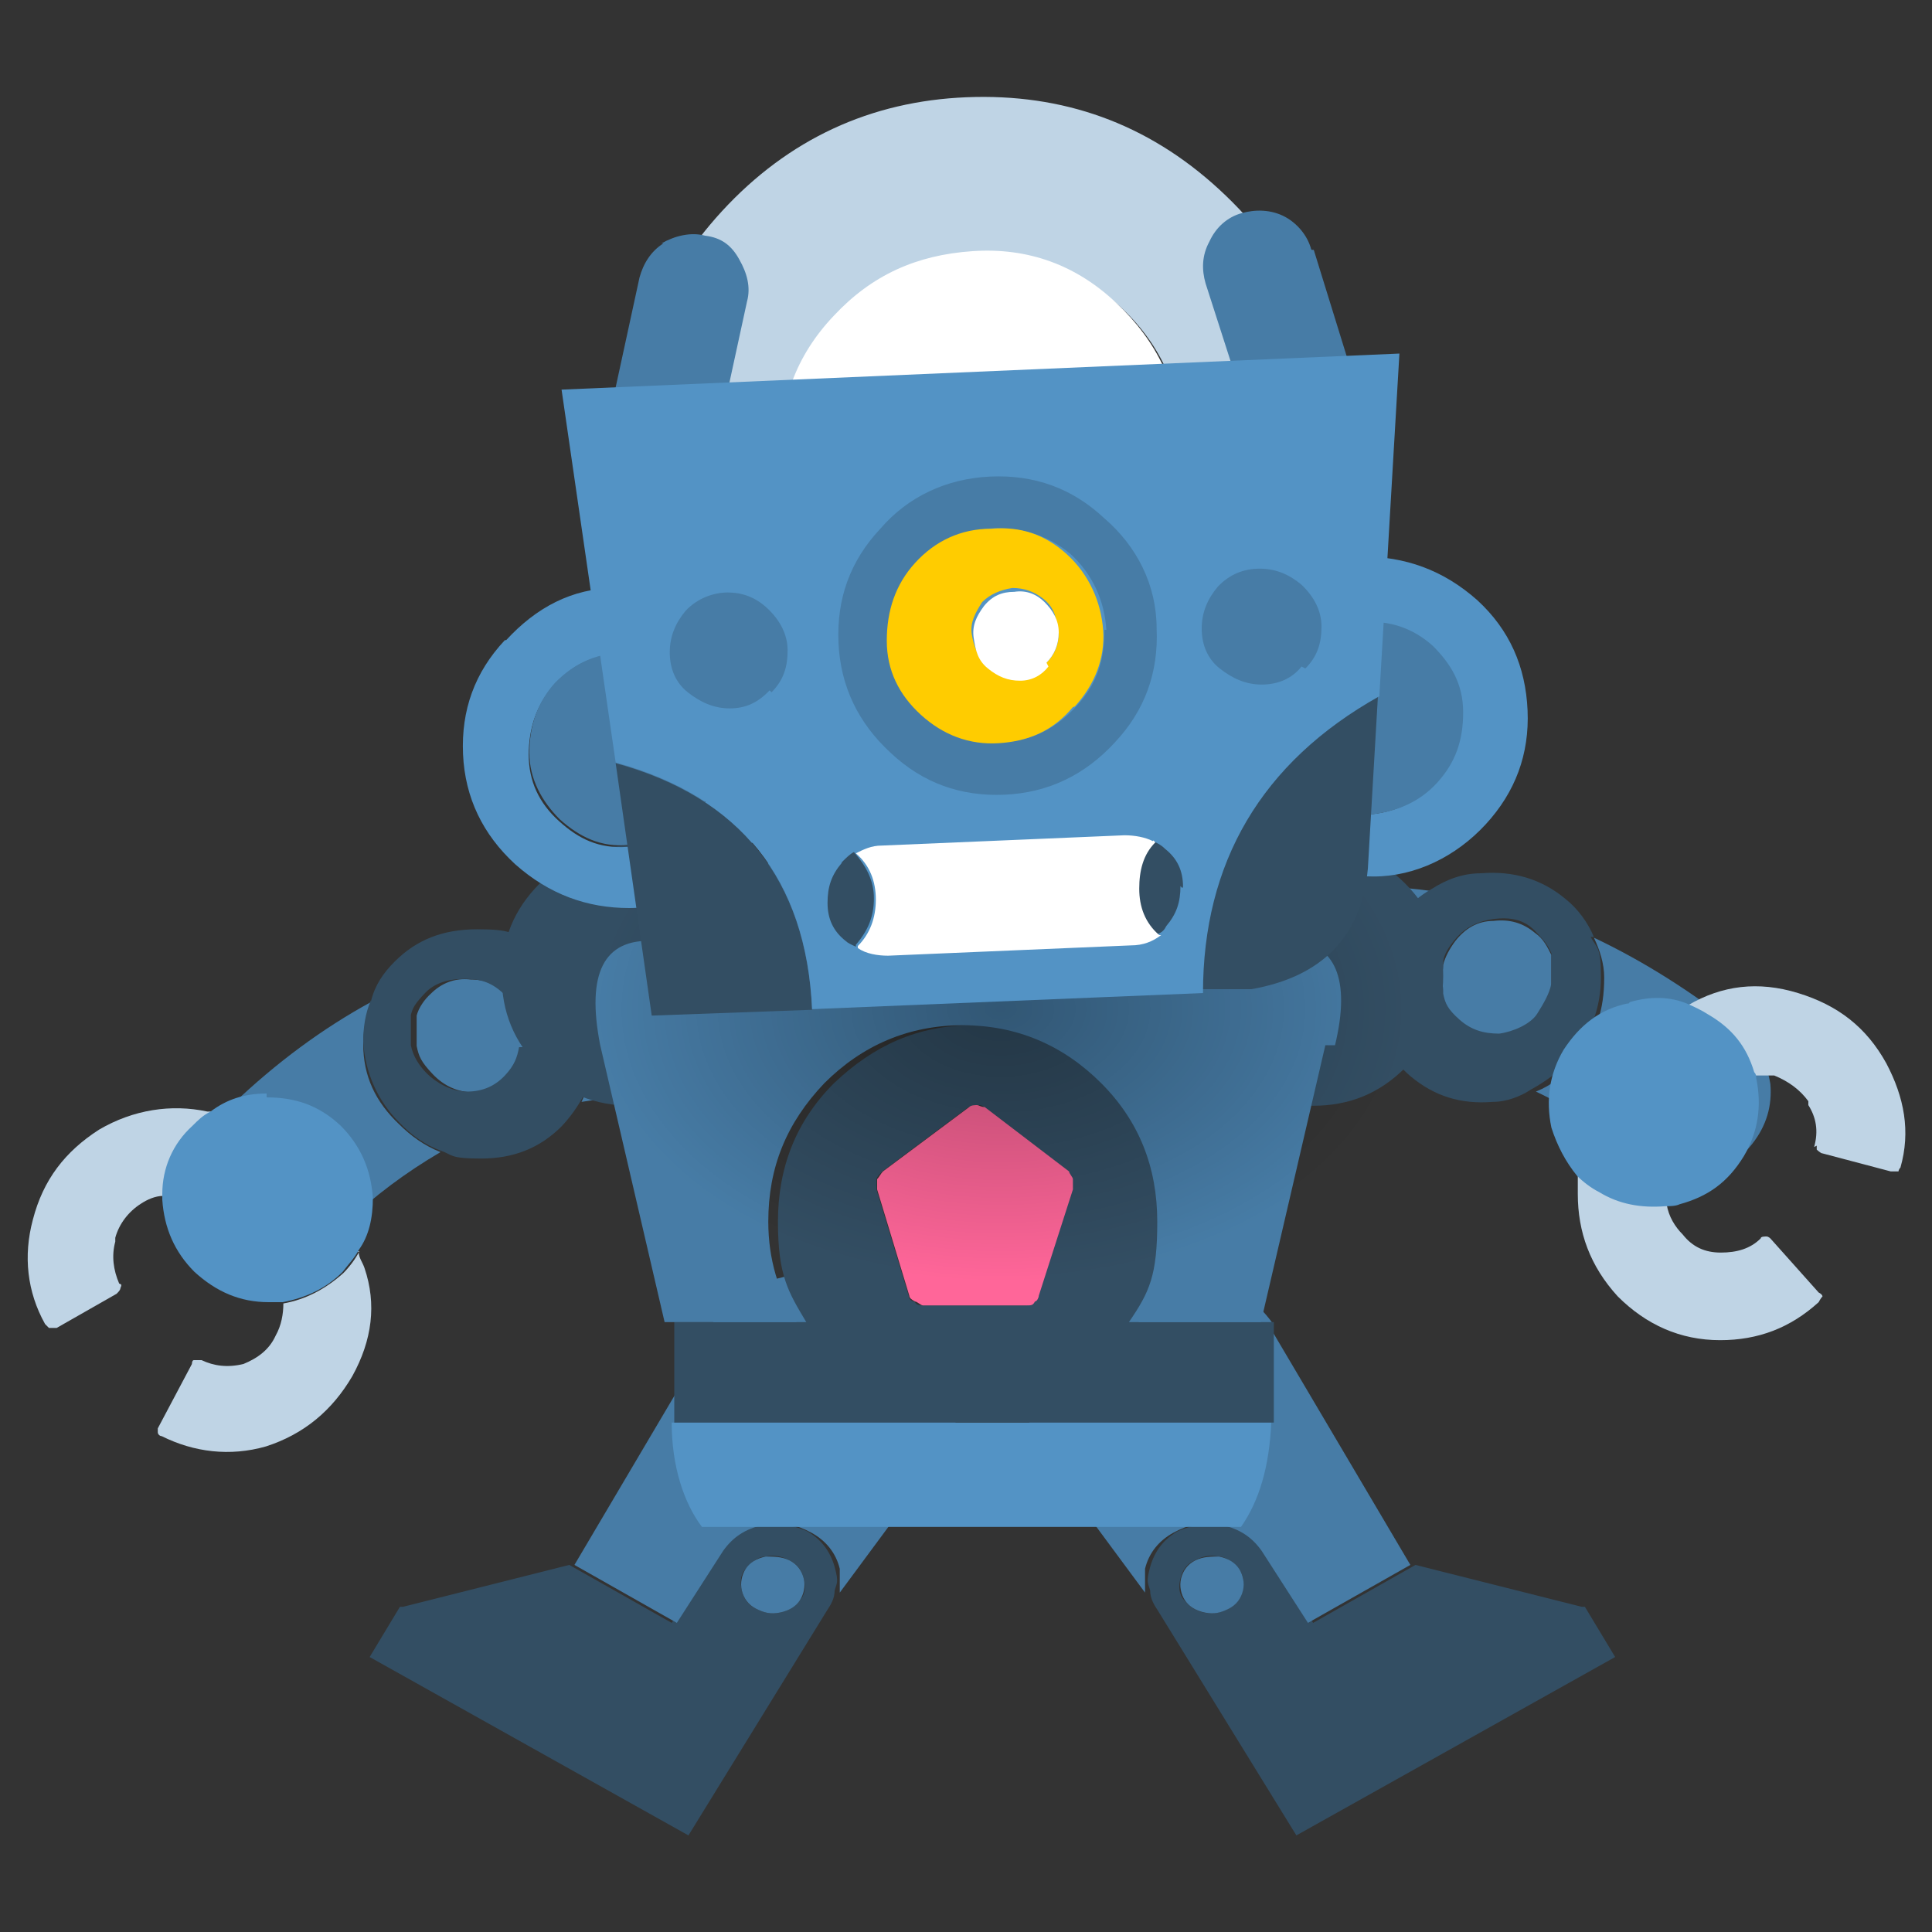 <?xml version="1.0" encoding="UTF-8"?>
<svg xmlns="http://www.w3.org/2000/svg" version="1.1" xmlns:xlink="http://www.w3.org/1999/xlink" viewBox="0 0 300 300">
  <rect x="0" y="0" width="300" height="300" fill="#333333" stroke="none"/>
  <defs>
    <style>
      .cls-1 {
        fill: #fc0;
      }

      .cls-2 {
        fill: #f69;
      }

      .cls-3 {
        fill: #e7f3fc;
      }

      .cls-4 {
        fill: #71a2be;
      }

      .cls-5 {
        fill: #454a51;
      }

      .cls-6 {
        fill: #fff;
      }

      .cls-7 {
        fill: #5393c5;
      }

      .cls-8 {
        fill: #4c4eaa;
      }

      .cls-9 {
        fill: url(#radial-gradient);
      }

      .cls-10 {
        fill: url(#radial-gradient-3);
      }

      .cls-11 {
        fill: #a8603f;
      }

      .cls-12 {
        fill: #3dbf7b;
      }

      .cls-13 {
        fill: url(#radial-gradient-2);
      }

      .cls-14 {
        fill: #d78b49;
      }

      .cls-15 {
        fill: #bfd4e5;
      }

      .cls-16 {
        fill: #955435;
      }

      .cls-17 {
        fill: #bf7958;
      }

      .cls-18 {
        display: none;
      }

      .cls-19 {
        fill: #25a863;
      }

      .cls-20 {
        fill: #3c3e41;
      }

      .cls-21 {
        fill: #477ca6;
      }

      .cls-22 {
        fill: #676ac6;
      }

      .cls-23 {
        fill: #334e63;
      }

      .cls-24 {
        fill: #eea160;
      }
    </style>
    <radialGradient id="radial-gradient" cx="-260.5" cy="74.4" fx="-260.5" fy="74.4" r="41.5" gradientTransform="translate(509 147.5) scale(1.4 .7)" gradientUnits="userSpaceOnUse">
      <stop offset="0" stop-color="#000" stop-opacity=".3"/>
      <stop offset="1" stop-color="#000" stop-opacity="0"/>
    </radialGradient>
    <radialGradient id="radial-gradient-2" cx="-450.8" cy="-154.2" fx="-450.8" fy="-154.2" r="40.3" gradientTransform="translate(828.7 308.1) scale(1.5 1)" xlink:href="#radial-gradient"/>
    <radialGradient id="radial-gradient-3" cx="-257.2" cy="230.5" fx="-257.2" fy="230.5" r="42.3" gradientTransform="translate(541.2 -73.8) scale(1.5 1)" xlink:href="#radial-gradient"/>
  </defs>
  <!-- Generator: Adobe Illustrator 28.6.0, SVG Export Plug-In . SVG Version: 1.2.0 Build 709)  -->
  <g>
    <g id="Layer_1">
      <g class="cls-18">
        <g id="back_FL_FL_FL_FL_FL_FL_FL_FL_FL_FL_FL_FL_FL_FL_FL_FL_FL_FL_FL_FL">
          <g id="Symbol_1_0_Layer0_0_MEMBER_0_FILL-21">
            <path class="cls-5" d="M101.7,107.3l-11-.6c-1.2,0-2.4,0-3.3,1.2-.9.9-1.5,2.1-1.5,3.4-.6,14.3-6.3,26.8-16.7,37.8-.9.6-1.2,1.8-1.2,3.1s0,2.7.9,3.7h.3c15.5-13.7,25.6-29,31-45.5.3-.9.9-2.1,1.8-3.1h-.3Z"/>
            <path class="cls-20" d="M132.9,109.1l-31-1.8c-.9.9-1.5,1.8-1.8,3.1-5.4,16.5-15.5,31.7-31,45.5l-.3.3c.9.9,1.8,1.5,3.3,1.5,32.7,3.7,54.5-10.4,65.2-41.5,0-1.2.3-2.1,0-3.1,0-.9-.9-1.8-1.8-2.4-.9-.9-1.8-1.2-2.7-1.2v-.3Z"/>
          </g>
          <g id="Symbol_1_0_Layer0_0_MEMBER_1_FILL-21">
            <path class="cls-20" d="M201.1,110c-.3-.9-.9-2.1-1.5-3.1l-31.3,1.8c-.9,0-2.1.3-2.7,1.2-.9.6-1.5,1.5-1.8,2.4v3.1c10.7,31.4,32.4,45.2,65.2,41.5,1.2,0,2.1-.6,3-1.5h-.3c-15.5-14-25.6-29.3-31-45.8l.3.3Z"/>
            <path class="cls-5" d="M215.4,111.2c0-1.2-.6-2.4-1.5-3.4-.9-.9-2.1-1.2-3.3-1.2l-11,.6c.9.9,1.2,1.8,1.5,3.1,5.4,16.5,15.5,31.7,31,45.5h.3c0,.3,0,0,0,0,.9-.9,1.2-2.1,1.2-3.7s-.6-2.4-1.5-3.1c-10.4-11-16.1-23.5-16.7-37.8h0Z"/>
          </g>
        </g>
        <g id="leg_0_Layer0_0_FILL-55">
          <path class="cls-6" d="M208,290v-9.2c.3,0-44.1,0-44.1,0v9.2h44.1Z"/>
          <path class="cls-15" d="M208.3,280.8c-9.5-2.7-15.5-8.8-17.3-18.3h-27.4v18.3h44.7Z"/>
          <path class="cls-17" d="M191,262.5h0v-15.3c.3,0-27.7,0-27.7,0v15.3h27.7Z"/>
          <path class="cls-22" d="M193.1,219.2c0-4.9-1.8-9.2-5.7-12.5-3.6-3.4-8-5.2-13.7-5.2s-9.8,1.8-13.4,5.2c-3.9,3.4-5.7,7.6-5.7,12.5,6,4.9,8.9,14.3,8.9,28.1h28l1.5-28.1Z"/>
        </g>
        <g id="leg_0_Layer0_0_FILL-56">
          <path class="cls-6" d="M95.4,290v-9.2c-.3,0,44.1,0,44.1,0v9.2h-44.1Z"/>
          <path class="cls-15" d="M95.1,280.8c9.5-2.7,15.5-8.8,17.3-18.3h27.4v18.3h-44.7Z"/>
          <path class="cls-17" d="M112.4,262.5h0v-15.3c-.3,0,27.7,0,27.7,0v15.3h-27.7Z"/>
          <path class="cls-22" d="M110.3,219.2c0-4.9,1.8-9.2,5.7-12.5,3.6-3.4,8-5.2,13.7-5.2s9.8,1.8,13.4,5.2c3.9,3.4,5.7,7.6,5.7,12.5-6,4.9-8.9,14.3-8.9,28.1h-28l-1.5-28.1Z"/>
        </g>
        <g id="arm_0_Layer0_0_FILL-89">
          <path class="cls-17" d="M209.2,107.3c.6-7.3.9-12.8,1.2-17.1s2.4-6.4,6.5-7.3c4.2-.6,7.7,0,11,2.7,3.3,2.4,5.4,5.8,6.3,9.8,1.5,8.8,1.8,17.7.3,26.2l-26.8-7.3c.6-2.4,1.2-4.6,1.2-6.7l.3-.3Z"/>
          <path class="cls-12" d="M197.8,134.7c2.1-3.7,4.2-7,5.7-10.1l28,9.2c-1.5,4.3-3.3,8.5-5.4,12.8-4.5,8.5-10.4,17.1-18.2,25.3-3,3.1-6.5,4.9-10.7,4.9s-7.7-1.2-10.7-4c-3.3-2.7-5.1-6.1-5.1-10.4s1.2-7.6,4.2-10.7c5.1-5.5,9.2-11.3,12.2-16.8v-.3Z"/>
          <path class="cls-19" d="M234.5,121.6l3.3,1.2-2.1,12.2-3.9-1.2-28-9.2-2.7-.9,3-10.7,3.9,1.2,26.8,7.3h-.3Z"/>
        </g>
        <g id="arm_0_Layer0_0_FILL-90">
          <path class="cls-17" d="M97.2,115.8c-1.2-7.3-2.1-12.8-2.7-16.8s-3-6.1-7.1-6.4-7.7.9-11,3.7c-3.3,2.7-5.1,6.1-5.4,10.1-.9,9.2,0,17.7,2.1,26.2l26.2-9.8c-.9-2.4-1.5-4.6-2.1-6.7v-.3Z"/>
          <path class="cls-12" d="M110.6,142c-2.4-3.4-4.8-6.4-6.5-9.5l-27.1,11.6c1.8,4.3,3.9,8.2,6.5,12.5,5.1,8.2,11.9,15.9,20.2,23.5,3.3,2.7,6.8,4.3,11,4,4.2,0,7.7-1.8,10.4-5.2,3-3.1,4.5-6.4,4.2-10.7,0-4.3-1.8-7.6-5.1-10.4-5.7-5.2-10.1-10.4-13.7-15.9h0Z"/>
          <path class="cls-19" d="M73.1,132.6l-3.3,1.2,3.3,11.9,3.9-1.8,27.1-11.6,2.7-1.2-3.9-10.4-3.9,1.5-26.2,9.8.3.6Z"/>
        </g>
        <g>
          <g id="body_0_Layer0_0_FILL-41">
            <path class="cls-22" d="M110.6,229c0,4.3.6,9.2,1.8,13.7h75.3c1.2-4.9,1.8-9.5,1.8-13.7h-78.9Z"/>
            <path class="cls-19" d="M110.3,213.7h8.6c1.5-8.5-3-16.8-13.7-24.4l.6,2.4c2.1,6.7,3.6,14,4.2,22M194.3,191.8l.6-2.4c-10.4,7.6-14.9,15.9-13.4,24.4h8.6c.6-7.9,2.1-15.3,4.2-22M179.7,190.5c0-1.8-2.7-3.4-8.3-4.6-6-.9-12.8-1.5-21.1-1.5s-15.2.6-21.1,1.5c-5.7,1.2-8.3,2.7-8.3,4.6s2.7,3.1,8.3,4.3c6,1.2,12.8,2.1,21.1,2.1s15.2-.6,21.1-2.1c5.7-.9,8.3-2.4,8.3-4.3Z"/>
            <path class="cls-20" d="M193.7,213.7h-86.9l2.4,15.3h82.5l2.4-15.3h-.3Z"/>
            <path class="cls-12" d="M204.7,170.1c2.1-10.4,0-15.6-6.3-15.9h-94.7c-7.1-.3-9.8,4.9-7.7,15.9,4.5,6.4,7.7,13.7,10.1,22l-.6-2.4c10.4,7.6,15.2,15.9,13.7,24.4h62.2c-1.5-8.5,3-16.8,13.4-24.4l-.6,2.4c2.4-8.2,6-15.6,10.1-22M171.4,186c5.7,1.2,8.3,2.7,8.3,4.6s-2.7,3.1-8.3,4.3c-6,1.2-12.8,2.1-21.1,2.1s-15.2-.6-21.1-2.1c-5.7-.9-8.3-2.4-8.3-4.3s2.7-3.4,8.3-4.6c6-.9,12.8-1.5,21.1-1.5s15.2.6,21.1,1.5Z"/>
          </g>
          <g id="body_0_Layer0_1_FILL-41">
            <path class="cls-6" d="M181.8,153.6c-.6,6.4-3.6,12.2-8.9,16.8-6.3,5.5-13.7,7.9-22.6,7.9s-16.4-2.7-22.6-7.9c-5.4-4.6-8.3-10.1-8.6-16.5-1.2,2.4-1.8,5.2-1.8,7.9s0,.9,0,1.5c0,6.4,3.3,11.6,9.2,15.9,6.5,4.9,14.3,7.3,23.5,7.3s17-2.4,23.5-7.3c6-4.3,8.9-9.8,9.5-15.9v-1.5c0-2.7-.6-5.5-1.8-8.2h.6Z"/>
            <path class="cls-17" d="M181.8,151.2c0-7.6-3-14-9.2-19.5-6.3-5.2-13.7-7.6-22.6-7.6s-16.4,2.7-22.6,7.6c-6,5.5-9.2,11.9-9.2,19.5v2.7c.6,6.4,3.6,11.9,8.6,16.5,6.3,5.5,13.7,7.9,22.6,7.9s16.4-2.7,22.6-7.9c5.4-4.6,8.3-10.4,8.9-16.8v-2.4h.9Z"/>
          </g>
        </g>
        <g id="hand_0_Layer0_0_FILL-87">
          <path class="cls-11" d="M236.2,52h-2.7c-12.2.9-21.7,5.5-28.6,14,13.1-19.2,23.5-23.8,31.6-14h-.3Z"/>
          <path class="cls-17" d="M205,90.2v-24.4c6.8-8.2,16.4-13.1,28.6-14h14c3,0,4.8,2.1,5.7,6.1,1.2,6.4,1.8,12.5,1.8,18.3,0,14.9-17,19.5-50.6,14h.6Z"/>
        </g>
        <g id="hand_0_Layer0_0_FILL-88">
          <path class="cls-11" d="M66.3,65.1h2.7c12.2,2.7,21.1,8.5,26.8,17.7-10.7-20.7-20.5-26.5-29.8-18h0l.3.3Z"/>
          <path class="cls-17" d="M93.1,107.3l3-24.1c-5.7-9.2-14.9-14.9-26.8-17.4h-2.7v-.3c-3.3-.6-6.8-.9-10.4-1.2h-.9c-3-.6-5.1,1.2-6.3,5.5-2.1,6.1-3.3,12.2-3.9,18-1.8,14.9,14.6,21.7,48.5,20.1l-.6-.6Z"/>
        </g>
        <g id="shadow_0_Layer0_0_FILL-50">
          <path class="cls-9" d="M193.7,142.9c-11-5.8-24.4-8.5-39.9-8.5s-29.2,2.7-40.2,8.5c-11,5.8-16.4,12.8-16.4,21.1s5.4,14.9,16.4,20.7c11.3,5.8,24.7,8.8,40.2,8.8s28.9-3.1,39.9-8.8c11.3-5.8,17-12.5,17-20.7s-5.7-15.3-17-21.1Z"/>
        </g>
        <g>
          <g id="headFocus_0_Layer0_0_FILL-21">
            <path class="cls-20" d="M220.5,70.9c-3-14.3-11.9-25.9-26.5-34.5-15.8-9.5-33.9-12.8-53.9-9.8-19.9,3.1-36.6,11.3-49.1,24.7-11.6,12.5-16.7,25.9-15.8,40.6,3.3,16.2,12.2,29.3,26.8,39.4,16.1,11,34.2,14.9,54.2,12.2,20.2-3.1,36.3-11.9,48.8-27.2,11.3-13.7,16.7-29,15.5-45.5h0Z"/>
            <path class="cls-5" d="M220.2,66.7c-2.4-18.3-11.9-32.9-28-43.9-16.1-10.7-34.2-14.6-54.2-11.9s-36.3,11.9-48.8,26.8c-12.2,15.3-17.3,31.7-14.6,50.3,2.7,18.6.6,3.1.9,4.3-.9-14.6,4.5-28.1,15.8-40.6,12.5-13.7,29.2-22,49.1-24.7,19.9-2.7,38.1.3,53.9,9.8,14.6,8.5,23.2,20.1,26.5,34.5,0-1.5,0-2.7-.6-4.3v-.3Z"/>
          </g>
          <g id="headFocus_0_Layer0_1_FILL-21">
            <path class="cls-17" d="M78.5,96.6c-3.9,5.5-5.4,11.6-4.5,18.3s3.9,11.9,9.2,16.2c5.4,4.3,11.3,5.8,17.6,4.9s11.6-4.3,15.8-9.8c3.9-5.5,5.4-11.3,4.5-18-.9-6.7-4.2-12.2-9.2-16.5-5.4-4.3-11.3-5.8-17.6-4.9-6.3.9-11.6,4.3-15.8,9.8M88.9,123.1c-3.3-2.4-5.1-5.8-5.7-9.8-.6-4,.3-7.6,2.7-11.3,2.4-3.4,5.7-5.2,9.5-5.8s7.4.3,10.7,2.7c3.3,2.7,5.1,6.1,5.7,10.1s-.3,7.6-2.7,11-5.4,5.2-9.5,5.8-7.4-.3-10.7-3.1M192.5,115.2c5.4,4.3,11.3,5.8,17.6,4.9s11.6-4.3,15.8-9.8c3.9-5.5,5.4-11.3,4.5-18-.9-6.7-4.2-12.2-9.2-16.5-5.4-4.3-11.3-5.8-17.6-4.9s-11.6,4.3-15.8,9.8c-3.9,5.5-5.4,11.6-4.5,18.3.9,6.7,3.9,11.9,9.2,16.2M195.2,86.5c2.4-3.4,5.7-5.2,9.5-5.8s7.4.3,10.7,2.7c3.3,2.7,5.1,6.1,5.7,10.1.6,4-.3,7.6-2.7,11-2.4,3.4-5.4,5.2-9.5,5.8s-7.4-.3-10.7-3.1c-3.3-2.4-5.1-5.8-5.7-9.8-.6-4,.3-7.6,2.7-11.3v.3Z"/>
            <path class="cls-11" d="M83.5,113.4c.6,4,2.4,7.3,5.7,9.8,3.3,2.4,6.5,3.4,10.7,3.1s7.1-2.4,9.5-5.8c2.4-3.4,3.3-6.7,2.7-11s-2.4-7.3-5.7-10.1c-3-2.4-6.5-3.4-10.7-2.7s-7.1,2.4-9.5,5.8c-2.4,3.7-3.3,7.3-2.7,11.3M204.7,80.7c-3.9.6-7.1,2.4-9.5,5.8-2.4,3.7-3.3,7.3-2.7,11.3s2.4,7.3,5.7,9.8c3.3,2.4,6.5,3.4,10.7,3.1s7.1-2.4,9.5-5.8c2.4-3.4,3.3-6.7,2.7-11-.6-4-2.4-7.3-5.7-10.1-3.3-2.4-6.5-3.4-10.7-2.7v-.3Z"/>
          </g>
          <g id="headFocus_0_Layer0_2_FILL-21">
            <path class="cls-17" d="M210,118.5l-2.7-69-123.2,18,16.1,67.1c6,14.3,17.9,23.2,34.8,26.5,8.6,1.8,17,1.8,24.7.6,8-.9,15.8-3.4,23.5-7.6,15.8-8.2,24.4-20.1,26.5-35.7h.3Z"/>
          </g>
          <g id="headFocus_0_Layer0_3_FILL-21">
            <path class="cls-20" d="M115.7,114.9v-.9c-.6-3.7,0-6.7,2.1-9.5,1.5-2.1,3.6-4,6.3-4.9l-17,2.4c4.5,2.7,7.4,7,8.6,12.8M136.2,118.5c1.2-2.1,1.5-4.9.9-7.9s-1.5-5.2-3-7.3c-1.8-1.8-3.6-2.7-5.7-2.4-2.1,0-3.6,1.5-4.5,4-1.2,2.4-1.5,4.9-.9,7.9s1.5,5.5,3,7.3,3.3,2.7,5.4,2.4,3.6-1.5,4.8-4M189.8,103.3v.9c0-6.1,1.2-11,4.8-14.9l-16.7,2.4c2.7,0,5.1.9,7.4,2.7,2.7,2.1,4.2,5.2,4.8,8.5M168.1,106.3c.3,3.1,1.5,5.5,3,7.3s3.3,2.7,5.4,2.4,3.6-1.5,4.5-4c1.2-2.1,1.5-4.9.9-7.9s-1.5-5.2-3-7.3c-1.8-1.8-3.6-2.7-5.4-2.4-2.1,0-3.6,1.5-4.5,4-1.2,2.4-1.5,4.9-.9,7.9Z"/>
            <path class="cls-6" d="M125.2,99.3c-.3,0-.9,0-1.2.3-2.7.9-4.8,2.4-6.3,4.9-1.8,2.7-2.7,6.1-2.1,9.5v.9c.6,3.1,2.1,5.5,4.5,7.6,2.7,2.1,5.7,3.1,9.2,2.7s6-2.1,7.7-5.2c2.1-2.7,2.7-6.1,2.4-9.5s-2.1-6.4-4.8-8.5c-2.7-2.4-5.7-3.1-8.9-2.7h-.6M137.4,110.6c.3,3.1,0,5.5-.9,7.9-1.2,2.4-2.7,3.7-4.8,4s-3.9-.6-5.4-2.4c-1.8-1.8-2.7-4.3-3-7.3s0-5.5.9-7.9c.9-2.4,2.4-3.7,4.5-4,2.1,0,3.9.6,5.7,2.4,1.8,1.8,2.7,4.3,3,7.3M177.9,91.7h-2.1c-3.3.6-6,2.1-7.7,5.2-2.1,2.7-2.7,6.1-2.4,9.5.6,3.7,2.1,6.4,4.8,8.5,2.4,2.4,5.4,3.4,8.9,2.7s6.3-2.1,8.3-5.2c1.8-2.7,2.4-5.5,2.4-8.5v-.9c-.6-3.7-2.1-6.4-4.8-8.5-2.1-1.8-4.5-2.7-7.4-2.7M171.4,113.7c-1.8-1.8-2.7-4.3-3-7.3s0-5.5.9-7.9c.9-2.4,2.4-3.7,4.5-4,2.1,0,3.9.6,5.4,2.4,1.8,1.8,2.7,4.3,3,7.3.3,3.1,0,5.5-.9,7.9-1.2,2.4-2.7,3.7-4.5,4s-3.9-.6-5.4-2.4Z"/>
          </g>
          <g id="headFocus_0_Layer0_4_FILL-21">
            <path class="cls-16" d="M182.7,129.8c-6.3-4-11.9-4.9-17.3-2.4-5.4,2.1-8.6,7-9.8,14.3l27.1-11.9h0Z"/>
          </g>
          <g id="headFocus_0_Layer0_5_FILL-21">
            <path class="cls-16" d="M161.8,121.6c1.8-1.8,2.7-3.4,2.4-5.2,0-1.8-1.5-3.4-3.9-4.6-2.1-.9-4.8-1.2-7.4-.9s-4.8,1.2-6.5,3.1-2.4,3.7-2.4,5.5,1.5,3.4,3.6,4.3c2.1,1.2,4.5,1.5,7.1,1.2s5.1-1.5,6.8-3.4h.3Z"/>
          </g>
          <g id="headFocus_0_Layer0_6_FILL-21">
            <path class="cls-20" d="M210,75.2l-.6-25.9h-1.5l-.3-2.4-125.9,18.3,5.1,22.9c21.1-3.4,36-9.8,45.2-19.2,11.9,11.6,23.8,16.5,35.4,15.3l3-10.1c14,3.1,27.1,3.4,39.9.9l-.3.3Z"/>
          </g>
          <g id="headFocus_0_Layer0_7_FILL-21">
            <path class="cls-4" d="M197.5,48.4c-1.8-2.1-4.2-4-6.8-5.5-12.2-7.9-28.3-10.4-47.9-7.6-19.6,2.7-34.2,9.8-43.8,20.7-.6.6-1.2,1.2-1.8,2.1-1.5,1.5-2.7,3.4-3.6,5.5-.9,1.8-.9,3.7.3,6.1,11.6-9.2,28.6-15.6,50.9-18.6,22-3.1,39.9-2.1,53.6,3.4.6-2.4,0-4.3-1.2-5.8l.3-.3Z"/>
          </g>
          <g id="headFocus_0_Layer0_8_FILL-21">
            <path class="cls-20" d="M104.1,106.3c.9-1.8,1.2-3.7.6-5.8l-4.2-16.8-14.6,2.1,4.8,18.6c.6,2.1,1.8,3.7,3.6,4.9,1.8.9,3.6,1.2,5.4.6h0c2.1-.6,3.3-1.5,4.2-3.4l.3-.3Z"/>
          </g>
          <g id="headFocus_0_Layer0_9_FILL-21">
            <path class="cls-20" d="M196.1,87.4c0,2.1.9,4,2.4,5.5s3,2.1,5.1,2.1h0c2.1,0,3.6-.6,5.1-2.1s2.1-3.4,2.1-5.5v-19.2c-.3,0-15.2,2.1-15.2,2.1v17.4l.6-.3Z"/>
          </g>
          <g id="headFocus_0_Layer0_10_MEMBER_0_FILL-21">
            <path class="cls-20" d="M191.6,86.5l-2.7-6.7-26.8,7.9,2.4,5.8,27.1-6.7v-.3Z"/>
          </g>
          <g id="headFocus_0_Layer0_10_MEMBER_1_FILL-21">
            <path class="cls-20" d="M111.8,90.8l-1.8,7.3,28.3,1.8,1.5-6.1-28-2.7v-.3Z"/>
          </g>
          <g id="headFocus_0_Layer0_11_FILL-21">
            <path class="cls-24" d="M213.6,105.1c-.6,1.5-.6,3.1,0,4.3l4.5,11.3c.6,1.2,1.5,2.4,3,3.1s2.7.6,4.2,0h0c1.2-.6,2.4-1.5,3-3.1s.6-3.1,0-4.6l-4.5-11c-.6-1.2-1.5-2.4-3-3.1s-2.7-.6-4.2,0h0c-1.5.6-2.4,1.5-3,3.1Z"/>
          </g>
          <g id="headFocus_0_Layer0_12_FILL-21">
            <path class="cls-24" d="M93.7,122.5c-.9-1.2-2.1-1.8-3.6-2.1h0c-1.5,0-2.7,0-4.2,1.2-1.2.9-2.1,2.1-2.1,3.7l-1.2,11.9c0,1.5,0,3.1,1.2,4.3.9,1.2,2.1,1.8,3.6,2.1h0c1.5,0,3,0,4.2-1.2,1.2-.9,2.1-2.1,2.1-3.7l1.5-12.2c0-1.5,0-2.7-1.2-4.3l-.3.3Z"/>
          </g>
        </g>
      </g>
      <g class="cls-18">
        <g id="leg_0_Layer0_0_FILL-38">
          <path class="cls-8" d="M190.8,263.3v-14.8c.3,0-35,0-35,0l-.6,14.8h35.6Z"/>
          <path class="cls-6" d="M207.7,281.1l-17.2-17.8h-35l-.6,17.8h52.8Z"/>
          <path class="cls-24" d="M207.4,290v-8.9c.3,0-52.5,0-52.5,0l-.6,8.9h53.1Z"/>
          <path class="cls-22" d="M192.6,221.2c0-4.7-1.8-8.9-5.6-12.2-3.6-3.3-8-5-13.6-5s-9.8,1.8-13.3,5c-3.9,3.3-5.6,7.4-5.6,12.2l1.8,27.3h35.3l1.5-27.3h-.3Z"/>
        </g>
        <g id="leg_0_Layer0_0_FILL-39">
          <path class="cls-8" d="M111.9,263.3v-14.8c-.3,0,35,0,35,0l.6,14.8h-35.6Z"/>
          <path class="cls-6" d="M95,281.1l17.2-17.8h35l.6,17.8h-52.8Z"/>
          <path class="cls-24" d="M95.3,290v-8.9c-.3,0,52.5,0,52.5,0l.6,8.9h-53.1Z"/>
          <path class="cls-22" d="M110.1,221.2c0-4.7,1.8-8.9,5.6-12.2,3.6-3.3,8-5,13.6-5s9.8,1.8,13.3,5c3.9,3.3,5.6,7.4,5.6,12.2l-1.8,27.3h-35.3l-1.5-27.3h.3Z"/>
        </g>
        <g>
          <g id="arm_0_Layer0_0_FILL-64">
            <path class="cls-17" d="M216.9,210.5c-5.9-4.2-11.6-8.9-16.6-14.2,5.3-10.1,13.9-18.1,25.5-24.6,2.1,2.4,4.4,4.4,6.8,6.5,5.3,4.7,11.3,8.3,18.4,11,4.4,1.8,7.7,4.7,9.8,9.2,1.8,4.4,2.1,8.9.3,13.6-1.8,4.4-5,7.7-9.5,9.5-4.4,2.1-8.9,2.1-13.3.3-5.3-2.1-10.4-4.7-15.1-7.4-2.1-1.2-4.2-2.4-5.9-3.9h-.3Z"/>
            <path class="cls-3" d="M182.5,160.4c1.5-4.7,4.2-8.3,8.3-10.7,4.4-2.4,8.6-2.7,13.3-1.5,4.7,1.2,8.3,3.9,10.7,8,3.3,5.6,6.8,11,11,15.1-11.6,6.5-20.2,14.5-25.5,24.6-6.2-6.5-11.6-14.2-16.3-22.5-2.1-4.2-2.7-8.6-1.5-13.3v.3Z"/>
          </g>
          <g id="arm_0_Layer0_1_FILL-64">
            <path class="cls-15" d="M200.9,204l-8.6-8.6,31.4-31.1,8.6,8.6-31.1,31.4-.3-.3Z"/>
          </g>
        </g>
        <g>
          <g id="arm_0_Layer0_0_FILL-65">
            <path class="cls-17" d="M77.8,203.7c6.8-2.4,13.3-5.6,19.9-9.5-2.7-11-8.9-21.1-18.4-30.3-2.7,1.8-5.3,3.3-8,4.4-6.2,3-13.1,5-20.5,5.6-4.7.6-8.6,2.7-11.6,6.2-3,3.9-4.2,8.3-3.9,13.1.6,4.7,2.7,8.6,6.5,11.6,3.6,3,8,4.4,12.8,3.9,5.6-.6,11.3-1.8,16.3-3.3,2.4-.6,4.4-1.2,6.5-2.1l.3.3Z"/>
            <path class="cls-3" d="M123.8,164.2c0-4.7-1.8-8.9-5.3-12.5-3.6-3.3-7.7-5-12.5-4.7-4.7,0-8.9,1.8-12.2,5-4.4,4.7-9.5,8.6-14.5,11.9,9.5,9.2,15.7,19.3,18.4,30.3,7.7-4.7,14.8-10.7,21.4-17.5,3.3-3.6,4.7-7.7,4.7-12.5Z"/>
          </g>
          <g id="arm_0_Layer0_1_FILL-65">
            <path class="cls-15" d="M95,201.6l10.7-5.9-22.2-38.3-10.4,5.9,21.9,38.3Z"/>
          </g>
        </g>
        <g>
          <g id="body_0_Layer0_0_FILL-28">
            <path class="cls-15" d="M194.6,221.2v-14.8h-89.3v14.8h89.3Z"/>
            <path class="cls-22" d="M190.2,236.6c2.7-3.9,4.2-8.9,4.4-15.4h-89.3c0,6.5,1.8,11.6,4.4,15.4h80.4Z"/>
            <path class="cls-3" d="M204.1,166c2.1-10.7-.6-15.7-7.7-15.4h-92.8c-7.1-.3-9.8,4.7-7.7,15.4l9.8,40.6h89.3l9.5-40.6h-.3Z"/>
          </g>
          <g id="body_0_Layer0_0_MEMBER_0_FILL-28">
            <path class="cls-11" d="M173.9,128.6c-6.2-5-13.6-7.4-22.2-7.4s-16.3,2.7-22.5,7.4c-6.2,5.3-9.2,11.9-9.2,19.3s0,.9,0,1.5c.3,6.8,3.3,12.5,9.2,17.2,6.2,5.3,13.6,8,22.5,8s16-2.7,22.2-8c5.6-4.7,8.9-10.4,8.9-17.2v-1.5c0-7.4-3-13.6-9.2-19.3h.3Z"/>
          </g>
          <g id="body_0_Layer0_0_MEMBER_1_FILL-28">
            <path class="cls-14" d="M141.8,207.2l-41.8,3.9c.9,4.7,1.8,10.1,2.7,15.4l36.8-4.4c.9-4.4,1.8-9.5,2.4-14.8h0Z"/>
            <path class="cls-24" d="M141.8,207.2c.6-6.8.9-14.2.6-22.2-13.3-8.3-24-21.1-31.7-38.3l-13.3-2.7c-4.2,7.4-3.3,29.7,2.7,67l41.8-3.9h0Z"/>
          </g>
          <g id="body_0_Layer0_0_MEMBER_2_FILL-28">
            <path class="cls-14" d="M201.5,210.8l-41.8-3.9c.6,5.3,1.5,10.1,2.4,14.8l37.1,4.4c.9-5.3,1.8-10.7,2.7-15.4h-.3Z"/>
            <path class="cls-24" d="M158.7,184.7c0,8,0,15.4.6,22.2l41.8,3.9c5.9-37.4,6.8-59.6,2.7-67l-13.6,2.7c-7.7,17.2-18.4,30-31.7,38.3h.3Z"/>
          </g>
          <g id="body_0_Layer0_0_MEMBER_3_FILL-28">
            <path class="cls-15" d="M112.5,147.6l-6.2,10.7,38.9,22.5,6.2-10.7-38.9-22.5M190.2,147.6l-38.9,22.5,5.9,10.7,38.9-22.5-6.2-10.7h.3Z"/>
            <path class="cls-3" d="M157.6,180.8l-5.9-10.7-6.2,10.7h12.2Z"/>
          </g>
        </g>
        <g id="hand_0_Layer0_0_FILL-63">
          <path class="cls-11" d="M273.2,186.8l-2.7-1.2c-11.6-3.9-21.9-3.9-30.6-.6,18.4-11,29.4-10.4,33.2,1.5h0v.3Z"/>
          <path class="cls-17" d="M229.6,220.6c-2.4-1.2-3-3-2.1-5.6l12.5-30c8.6-3.6,19-3.3,30.6.6l2.7,1.2h0c3,1.2,6.2,2.4,9.5,3.9l1.2.6c2.7,1.2,3.3,3.6,2.4,8-1.2,6.2-3,12.2-5.3,17.5-6.5,15.4-23.1,17.2-49.5,5l-2.4-.9.6-.3Z"/>
        </g>
        <g id="shadow_0_Layer0_0_FILL-37">
          <path class="cls-13" d="M194.6,125.7c-11.6-7.7-25.8-11.6-42.1-11.6s-30.8,3.9-42.7,11.6c-11.6,8-17.5,17.5-17.5,28.5s5.9,20.2,17.5,27.9c11.9,8,26.1,11.9,42.7,11.9s30.6-3.9,42.1-11.9c11.9-7.7,17.8-16.9,17.8-27.9s-5.9-20.5-17.8-28.5Z"/>
        </g>
        <g>
          <g id="head_0_Layer0_0_FILL-6">
            <path class="cls-5" d="M206.2,31.7l-7.1-14.5c-28.5-5.6-55.5-8-81-6.8-14.2.3-21.4,6.2-21.4,17.8v5c2.7-6.8,9.5-10.4,20.2-10.4,25.5-.9,52.5,1.2,81,6.8l8.3,1.8M235.6,48.3l.9-3.6c2.7-11-1.8-18.1-13.6-21.9l-14.8,9.5,13.3,3c8.3,2.7,13.1,6.8,14.2,13.1Z"/>
            <path class="cls-20" d="M221.3,34.9l-13.3-3-1.2.9-.6-1.2-8.3-1.8c-28.5-5.6-55.5-8-81-6.8-10.7,0-17.5,3.9-20.2,10.4v57.8c0,8.6,5,13.6,15.1,14.8l91.7,10.7c10.1,1.2,16.3-2.4,18.4-11l13.6-57.5c-1.2-6.2-5.9-10.7-14.2-13.1v-.3Z"/>
          </g>
          <g id="head_0_Layer0_1_FILL-6">
            <path class="cls-17" d="M88.2,88.9c-5,4.2-8,9.5-8.9,16s.9,12.5,5,17.5c4.2,5.3,9.5,8.3,15.7,9.2s12.5-.9,17.5-5.3c5-4.2,8-9.5,8.6-16,.6-6.5-.9-12.5-4.7-17.5-4.2-5.3-9.5-8.3-16-9.2-6.5-.9-12.2.9-17.5,5.3M91.7,116.5c-2.4-3-3.3-6.5-3-10.7.3-4.2,2.1-7.1,5.3-9.8,3-2.4,6.5-3.6,10.4-3s7.1,2.4,9.8,5.3c2.4,3.3,3.3,6.8,3,10.7-.6,4.2-2.4,7.1-5.3,9.8s-6.5,3.6-10.7,3-6.8-2.4-9.5-5.3M197,101.7c-5,4.2-8,9.5-8.9,16s.9,12.5,5,17.5c4.2,5.3,9.5,8.3,15.7,9.2,6.2.9,12.5-.9,17.5-5.3,5-4.2,8-9.5,8.6-16s-.9-12.5-4.7-17.5c-4.2-5.3-9.5-8.3-16-9.2-6.5-.9-12.2.9-17.5,5.3M202.9,109.1c3-2.4,6.5-3.6,10.4-3s7.1,2.4,9.8,5.3c2.4,3.3,3.3,6.8,3,10.7s-2.4,7.1-5.3,9.8c-3.3,2.4-6.8,3.6-10.7,3-3.9-.6-6.8-2.4-9.5-5.3s-3.6-6.5-3-10.7,2.4-7.1,5.3-9.8Z"/>
            <path class="cls-11" d="M88.8,105.8c-.6,4.2.6,7.7,3,10.7,2.4,3.3,5.6,5,9.5,5.3s7.7-.6,10.7-3,4.7-5.6,5.3-9.8c.6-3.9-.6-7.4-3-10.7-2.4-3-5.6-4.7-9.8-5.3-4.2-.6-7.4.6-10.4,3-3,2.7-4.7,5.9-5.3,9.8M213.3,106.1c-3.9-.6-7.4.6-10.4,3-3.3,2.7-5,5.9-5.3,9.8s.6,7.7,3,10.7c2.4,3.3,5.6,5,9.5,5.3,3.9.3,7.4-.6,10.7-3,3-2.4,4.7-5.6,5.3-9.8.6-4.2-.6-7.4-3-10.7-2.7-3-5.6-4.7-9.8-5.3Z"/>
          </g>
          <g id="head_0_Layer0_2_FILL-6">
            <path class="cls-17" d="M188.4,158c10.7,0,17.5-5,19.9-15.1l16.9-75.6-123.4-14.5-1.5,94.9,88.1,10.4h0Z"/>
          </g>
          <g id="head_0_Layer0_3_FILL-6">
            <path class="cls-6" d="M121.4,102c-.3,3.6.3,6.5,2.1,9.2,2.1,3,4.7,4.7,8.3,5s6.2-.6,8.9-3c2.7-2.1,4.2-5,4.4-8.3s-.3-6.5-2.4-9.2c-2.1-3-4.7-4.4-8-4.7s-6.5.6-9.2,2.7c-2.4,2.1-3.9,5-4.2,8.6M128.8,103.1v-.6c.3-2.1,1.2-3.9,2.7-5,1.5-1.5,3.3-2.1,5.3-1.8,2.1,0,3.6,1.2,4.7,3,1.2,1.5,1.5,3.6,1.5,5.6v.6c-.3,2.1-1.2,3.6-2.7,5s-3.3,2.1-5.3,1.8c-2.1,0-3.6-1.2-4.7-3-1.2-1.5-1.5-3.6-1.5-5.3M173.6,117.1c2.1,3,5,4.7,8.3,5s6.2-.6,8.6-3c2.7-2.1,4.4-5,4.7-8.3.3-3.6-.6-6.5-2.7-9.2-1.8-2.7-4.4-4.4-7.7-4.7s-6.5.6-9.2,2.7c-2.4,2.1-3.9,5-4.2,8.6s.3,6.5,2.1,9.2M185.7,103.7c1.2,1.8,1.8,3.6,1.5,5.6v.6c-.3,2.1-1.5,3.6-3,5s-3.3,2.1-5,1.8c-2.1,0-3.6-1.2-5-3-.9-1.5-1.5-3.3-1.2-5.3v-.9c.3-1.8,1.2-3.6,2.7-4.7,1.8-1.5,3.6-2.1,5.6-1.8,2.1,0,3.6,1.2,4.4,3v-.3Z"/>
            <path class="cls-20" d="M128.8,102.5v.6c0,2.1,0,3.9,1.5,5.3,1.2,1.8,2.7,2.7,4.7,3,2.1,0,3.9-.3,5.3-1.8,1.5-1.2,2.4-3,2.7-5v-.6c0-2.1,0-3.9-1.5-5.6-1.2-1.8-2.7-2.7-4.7-3-2.1,0-3.9.3-5.3,1.8-1.5,1.2-2.4,3-2.7,5M187.2,109.4c0-2.1-.3-3.9-1.5-5.6s-2.7-2.7-4.4-3c-2.1,0-3.9.3-5.6,1.8-1.5,1.5-2.1,3-2.4,4.7v.9c0,2.1,0,3.9,1.2,5.3,1.5,1.8,3,2.7,5,3,2.1,0,3.6-.3,5-1.8,1.5-1.2,2.4-3,2.7-5v-.6.3Z"/>
          </g>
          <g id="head_0_Layer0_3_MEMBER_0_FILL-6">
            <path class="cls-20" d="M150.7,96l1.5-8.3-31.7-5.3-1.5,8.3,31.4,5M170.3,89.8v8.6c-.3,0,31.4,2.4,31.4,2.4l.6-8.3-32-2.4v-.3Z"/>
          </g>
          <g id="head_0_Layer0_3_MEMBER_1_FILL-6">
            <path class="cls-20" d="M155.8,120.3c-7.1-.9-13.1,0-18.1,2.1-4.7,2.1-7.7,4.7-8.6,8.3,0,.6-.3.9,0,1.5,0,.6.3.9.6,1.5s.9.9,1.5.9c8.3,2.4,16.3,2.1,24.3,0,7.1,4.2,14.8,5.9,23.4,5.6.6,0,1.2,0,1.5-.6s.9-.9,1.2-1.2c0-.6.3-1.2.3-1.5,0-3.6-2.4-6.8-6.8-10.1-4.4-3.6-10.4-5.6-17.2-6.2h-1.8l-.3-.3Z"/>
          </g>
          <g id="head_0_Layer0_3_MEMBER_2_FILL-6">
            <path class="cls-16" d="M164.1,121.2c2.1-1.2,3.3-2.7,3.6-4.4,0-1.8-.6-3.6-2.4-5.3-1.8-1.5-4.2-2.4-7.1-2.7s-5,0-7.4,1.2c-2.1,1.2-3.3,2.7-3.6,4.4s.6,3.6,2.4,5.3c1.8,1.8,4.2,2.7,6.8,3s5.3,0,7.4-1.5h.3Z"/>
          </g>
          <g id="head_0_Layer0_4_FILL-6">
            <path class="cls-20" d="M104.2,54.8h0c-2.1,0-3.9.9-5.3,2.4-1.5,1.2-2.1,3-2.1,5v47.8c0,1.8.9,3.6,2.1,5,1.5,1.5,3.3,2.1,5,2.1h0c2.1,0,3.6-.6,5-2.1s2.1-3.3,2.1-5.3v-47.5c0-2.1-.9-3.9-2.4-5-1.5-1.5-3-2.1-4.7-2.1M217.5,69.6c-1.5.9-2.7,2.7-3.3,4.4l-11,46.3c-.3,2.1,0,3.9.9,5.6s2.4,2.7,4.4,3.3h0c1.8.6,3.6,0,5.3-.6,1.8-1.2,3-2.7,3.3-4.4l11.3-46.6c.6-2.1,0-3.6-.9-5.3-1.2-1.8-2.7-3-4.4-3.6h0c-2.1-.3-3.9,0-5.3.9h-.3Z"/>
          </g>
          <g id="head_0_Layer0_5_FILL-6">
            <path class="cls-20" d="M206.8,76.7c13.1-2.7,19.9-6.5,20.5-11.9.6-5.3-5-10.1-17.2-15.1-11.9-4.7-27-8-44.8-9.5-17.5-1.5-32.9-.9-46,1.5-13.1,2.7-19.9,6.5-20.5,11.9s5,10.4,17.2,15.1c12.2,5,27,8,44.8,9.5,17.8,1.5,33.2,1.2,46-1.5Z"/>
          </g>
        </g>
        <g id="hand_0_Layer0_0_FILL-64">
          <path class="cls-11" d="M26.8,174.6l2.7-1.2c11.6-3.9,21.9-3.9,30.6-.6-18.4-11-29.4-10.4-33.2,1.5h0v.3Z"/>
          <path class="cls-17" d="M70.4,208.4c2.4-1.2,3-3,2.1-5.6l-12.5-30c-8.6-3.6-19-3.3-30.6.6l-2.7,1.2h0c-3,1.2-6.2,2.4-9.5,3.9l-1.2.6c-2.7,1.2-3.3,3.6-2.4,8,1.2,6.2,3,12.2,5.3,17.5,6.5,15.4,23.1,17.2,49.5,5l2.4-.9-.6-.3Z"/>
        </g>
      </g>
      <g>
        <g id="leg_0_Layer0_0_FILL-6">
          <path class="cls-23" d="M62.6,249.5l25.8-6.5,15.9,9,7.2-11.2c1.2-2.2,3.4-3.4,6.2-4,2.8-.6,5.3,0,7.5.9h0c2.2,1.2,3.7,3.1,4.4,5.6s.3,2.5,0,3.7c0,1.2-.6,2.2-1.2,3.1l-21.5,34.9-49.5-27.7,4.7-7.8M122.6,242.3c-1.2-.6-2.2-.9-3.7-.6-1.2,0-2.2.9-3.1,1.9s-.9,2.2-.6,3.4c.3,1.2.9,2.2,2.2,2.8,1.2.6,2.2.9,3.7.6s2.2-.9,3.1-1.9.9-2.2.6-3.4c-.3-1.2-.9-2.2-2.2-2.8Z"/>
          <path class="cls-21" d="M118.9,241.7c1.2,0,2.5,0,3.7.6s1.9,1.6,2.2,2.8,0,2.5-.6,3.4-1.6,1.6-3.1,1.9-2.5,0-3.7-.6c-1.2-.6-1.9-1.6-2.2-2.8s0-2.5.6-3.4,1.6-1.6,3.1-1.9M110.5,205.6c2.8-4,6.8-6.5,12.1-7.5,5.3-.9,10.6,0,15.6,2.8,5,2.8,8.1,6.5,9.7,11.5s.9,9.3-1.6,13.4l-15.9,21.5v-3.7c-.6-2.5-2.2-4.4-4.4-5.6h0c-2.2-1.2-4.7-1.9-7.5-1.2-2.8.6-4.7,1.9-6.2,4l-7.2,11.2-15.9-9h0l22.1-37.4h-.9Z"/>
        </g>
        <g id="arm_0_Layer0_0_FILL-12">
          <path class="cls-21" d="M61.9,174.5c1.9,1.9,4,3.4,6.5,4.4-5.3,3.1-10.3,6.8-14.9,11.2-2.5,2.2-5.3,3.4-9,3.1-3.4,0-6.2-1.6-8.7-4s-3.7-5.6-3.7-9,1.6-6.2,4-8.7c6.8-6.5,14-11.8,21.5-15.9-.6,1.9-1.2,4-1.2,6.5,0,5,1.9,9,5.6,12.5M86.5,149.9c-1.6-1.6-3.1-2.8-5-3.4,10.9-2.5,22.4-2.8,34.6-.6,3.4.6,6.2,2.2,8.4,5.3,2.2,2.8,2.8,5.9,2.5,9.3s-1.9,6.2-4.7,8.4c-2.8,1.9-5.9,2.5-9.3,2.2-7.8-1.2-15.3-1.2-22.7,0,1.2-2.5,1.9-5,1.9-7.8,0-5-1.9-9.3-5.6-12.8M81.5,160.8v1.9c0,1.6-.9,3.1-2.2,4.4s-3.7,2.5-5.9,2.5-4.4-.9-6.2-2.8-2.2-2.8-2.5-4.4v-4.7c.3-1.2,1.2-2.5,2.2-3.4,1.6-1.6,3.7-2.5,6.2-2.2,2.5,0,4.4.9,6.2,2.5,1.2,1.2,1.9,2.2,2.2,3.4,0,.9.6,1.9.6,2.8h-.6Z"/>
          <path class="cls-23" d="M57.6,155.5c.6-2.5,1.9-4.4,3.7-6.2,3.4-3.4,7.5-5,12.8-5s5.3.6,7.8,1.9c1.9.9,3.4,1.9,5,3.4,3.4,3.4,5.3,7.8,5.6,12.8,0,2.8-.6,5.6-1.9,7.8-.9,1.6-1.9,3.1-3.4,4.7-3.4,3.4-7.5,5-12.5,5s-4.4-.6-6.2-1.2c-2.5-.9-4.7-2.5-6.5-4.4-3.4-3.4-5.3-7.8-5.6-12.5,0-2.2.3-4.4,1.2-6.5M81.2,162.6v-1.9c0-.9,0-1.9-.6-2.8-.3-1.2-1.2-2.5-2.2-3.4-1.9-1.9-3.7-2.5-6.2-2.5s-4.7.6-6.2,2.2-1.9,2.2-2.2,3.4v4.7c.3,1.6,1.2,3.1,2.5,4.4s3.7,2.8,6.2,2.8,4.4-.9,5.9-2.5,1.9-2.8,2.2-4.4h.6Z"/>
        </g>
        <g id="arm_0_Layer0_0_FILL-13">
          <path class="cls-21" d="M244.7,164.8c-1.9,2.2-3.7,3.7-6.2,4.7,5.3,2.5,10.6,5.9,15.9,10.3,2.5,2.2,5.6,2.8,9.3,2.5,3.4-.3,6.2-1.9,8.4-4.7s3.1-5.9,2.8-9.3c-.6-3.4-1.9-6.2-4.7-8.4-7.5-5.9-14.9-10.6-22.7-14.3.9,1.9,1.6,4,1.6,6.2,0,5-1.2,9-4.7,12.8M217.9,142.1c1.2-1.6,2.8-2.8,4.7-3.7-11.2-1.6-22.7-.9-34.2,1.9-3.4.9-6.2,2.8-8.1,5.9-1.9,3.1-2.5,6.2-1.9,9.3.6,3.4,2.5,5.9,5.3,7.8,2.8,1.6,6.2,2.2,9.3,1.2,7.8-1.9,15.3-2.5,22.7-1.6-1.2-2.2-2.2-5-2.5-7.8,0-5,1.2-9.3,4.7-13.1M223.8,152.7c0,.6,0,1.2.3,1.9.3,1.6,1.2,3.1,2.5,4s3.7,2.2,6.2,2.2,4.4-1.2,5.9-3.1,1.9-2.8,2.2-4.7v-4.7c-.6-1.2-1.2-2.5-2.5-3.4-1.9-1.6-4-2.2-6.5-1.9-2.5,0-4.4,1.2-5.9,3.1-.9,1.2-1.6,2.5-1.9,3.7,0,.9-.3,1.9-.3,2.8Z"/>
          <path class="cls-23" d="M247.5,145.5c-.9-2.2-2.5-4.4-4.4-5.9-3.7-3.1-8.1-4.4-13.1-4-2.8,0-5.3.9-7.8,2.5-1.6.9-3.1,2.2-4.7,3.7-3.1,3.7-4.7,8.1-4.7,13.1s.9,5.6,2.5,7.8c.9,1.6,2.2,3.1,3.7,4.4,3.7,3.1,7.8,4.4,12.8,4,2.2,0,4.4-.9,5.9-1.9,2.2-1.2,4.4-2.8,6.2-4.7,3.1-3.7,4.7-8.1,4.7-12.8s-.6-4.4-1.6-6.2M224.1,154.2c0-.6,0-1.2-.3-1.9,0-.9,0-1.9.3-2.8,0-1.2.9-2.5,1.9-3.7,1.6-1.9,3.7-2.8,5.9-3.1,2.5-.3,4.7,0,6.5,1.9s1.9,2.2,2.5,3.4v4.7c-.3,1.6-1.2,3.1-2.2,4.7s-3.7,2.8-5.9,3.1c-2.5,0-4.4-.6-6.2-2.2s-2.2-2.5-2.5-4Z"/>
        </g>
        <g id="leg_0_Layer0_0_FILL-7">
          <path class="cls-23" d="M245.6,249.5l-25.8-6.5-15.9,9-7.2-11.2c-1.2-2.2-3.4-3.4-6.2-4-2.8-.6-5.3,0-7.5.9h0c-2.2,1.2-3.7,3.1-4.4,5.6s-.3,2.5,0,3.7c0,1.2.6,2.2,1.2,3.1l21.5,34.9,49.5-27.7-4.7-7.8M185.5,242.3c1.2-.6,2.2-.9,3.7-.6,1.2,0,2.2.9,3.1,1.9s.9,2.2.6,3.4c-.3,1.2-.9,2.2-2.2,2.8-1.2.6-2.2.9-3.7.6s-2.2-.9-3.1-1.9-.9-2.2-.6-3.4c.3-1.2.9-2.2,2.2-2.8Z"/>
          <path class="cls-21" d="M189.3,241.7c-1.2,0-2.5,0-3.7.6s-1.9,1.6-2.2,2.8,0,2.5.6,3.4,1.6,1.6,3.1,1.9,2.5,0,3.7-.6c1.2-.6,1.9-1.6,2.2-2.8s0-2.5-.6-3.4-1.6-1.6-3.1-1.9M197.7,205.6c-2.8-4-6.8-6.5-12.1-7.5-5.3-.9-10.6,0-15.6,2.8-5,2.8-8.1,6.5-9.7,11.5-1.6,5-.9,9.3,1.6,13.4l15.9,21.5v-3.7c.6-2.5,2.2-4.4,4.4-5.6h0c2.2-1.2,4.7-1.9,7.5-1.2,2.8.6,4.7,1.9,6.2,4l7.2,11.2,15.9-9h0l-22.1-37.4h.9Z"/>
        </g>
        <g>
          <g id="body_0_Layer0_0_FILL-5">
            <path class="cls-23" d="M112.4,165.8c4-4,5.9-8.7,5.9-14.3s-2.2-10.3-5.9-14.3c-4-4-8.7-5.9-14.3-5.9s-10.3,1.9-14.3,5.9c-4,4-5.9,8.7-5.9,14.3s1.9,10.3,5.9,14.3c3.7,4,8.7,5.9,14.3,5.9s10.3-1.9,14.3-5.9M218.2,165.8c4-4,5.9-8.7,5.9-14.3s-1.9-10.3-5.9-14.3-8.7-5.9-14.3-5.9-10.3,1.9-14.3,5.9c-4,4-5.9,8.7-5.9,14.3s2.2,10.3,5.9,14.3c3.7,4,8.7,5.9,14.3,5.9s10.3-1.9,14.3-5.9Z"/>
          </g>
          <g id="body_0_Layer0_1_FILL-5">
            <path class="cls-7" d="M192.7,237.1c2.8-4,4.4-9.3,4.7-16.2h-93.1c0,6.8,1.9,12.5,4.7,16.2h83.8Z"/>
            <path class="cls-23" d="M176.8,205.3c2.8-4.7,4.4-9.7,4.4-15.6,0-8.4-2.8-15.3-8.7-21.5-5.9-5.9-13.1-9-21.5-9s-15.3,3.1-21.5,9c-5.9,5.9-8.7,13.1-8.7,21.5s1.6,10.9,4.4,15.6h-20.5v15.6h93.1v-15.6h-20.5M166.5,184.7l-5.3,16.5c0,.3-.3.6-.6.9-.3,0-.9.6-1.2.6h-16.2c-.3,0-.9,0-1.2-.6-.6,0-.9-.6-.9-.9l-5-16.5v-1.6c0-.3.6-.9.9-1.2l13.4-10c.3,0,.6-.3,1.2-.3s.9,0,1.2.3l13.1,10c0,.3.6.9.6,1.2v1.6h0Z"/>
            <path class="cls-2" d="M161.3,201.2l5.3-16.5v-1.6c0-.3-.6-.9-.6-1.2l-13.1-10c-.6,0-.9-.3-1.2-.3s-.9,0-1.2.3l-13.4,10c-.3.3-.6.9-.9,1.2v1.6l5,16.5c0,.3.3.6.9.9.3,0,.9.6,1.2.6h16.2c.6,0,.9,0,1.2-.6.3,0,.6-.6.6-.9h0Z"/>
            <path class="cls-21" d="M207.3,162.3c2.5-10.3,0-15.9-6.8-16.2h-16.5v-2.2c0-7.8-3.1-14.3-9.7-20.2-6.5-5.3-14.3-7.8-23.7-7.8s-17.1,2.8-23.7,7.8c-6.2,5.6-9.7,12.5-9.7,20.2v2.2h-15.9c-7.5-.3-10.3,5-8.1,16.2l10,43h20.5c-2.8-4.7-4.4-9.7-4.4-15.6,0-8.4,2.8-15.3,8.7-21.5,5.9-5.9,13.1-9,21.5-9s15.6,3.1,21.5,9c5.9,5.9,8.7,13.1,8.7,21.5s-1.2,10.9-4.4,15.6h20.5l10-43h1.2Z"/>
          </g>
        </g>
        <g id="hand_0_Layer0_0_FILL-11">
          <path class="cls-15" d="M282.1,177.9v.6s.6.6.9.6l10.6,2.8h1.2s0-.3.3-.6c1.6-5.6.6-10.9-2.2-16.2h0c-3.1-5.6-7.5-9-13.7-10.9-6.2-1.9-11.8-1.2-17.1,1.9h-.6c1.2.6,2.2,1.2,3.1,1.9,3.4,2.2,5.9,5,7.2,9h3.7c2.2.9,4,2.2,5.3,4v.6c1.2,1.9,1.6,4,.9,6.5M245,182.6v2.8c0,5.9,1.9,11.2,6.2,15.9,4.4,4.4,9.7,6.8,15.9,6.8h0c5.9,0,10.9-1.9,15.3-5.9,0,0,.3-.6.6-.9,0,0,0-.3-.6-.6l-7.5-8.4s-.3-.3-.6-.3-.9,0-.9.3c-1.6,1.6-3.7,2.2-6.2,2.2h0c-2.5,0-4.4-.9-5.9-2.8-1.2-1.2-2.2-2.8-2.5-4.7-3.7,0-6.8-.6-10.3-2.2-1.2-.6-2.2-1.6-3.4-2.5v.3Z"/>
          <path class="cls-7" d="M252.8,155.8c-4.4.9-7.5,3.4-10,7.2-2.2,3.7-2.8,7.8-1.9,12.1.9,2.8,2.2,5.3,4,7.5.9.9,2.2,1.9,3.4,2.5,3.1,1.9,6.5,2.5,10.3,2.2.6,0,1.6,0,2.2-.3,4.4-1.2,7.5-3.4,10-7.5,2.2-3.7,2.8-7.8,1.9-12.1,0-.3,0-.6-.3-.9-1.2-4-3.4-6.8-7.2-9-.9-.6-2.2-1.2-3.1-1.6-2.8-1.2-5.9-1.2-9-.3l-.3.3Z"/>
        </g>
        <g id="hand_0_Layer0_0_FILL-12">
          <path class="cls-15" d="M18.7,199.4s.3,0,0,.6c0,.3-.3.6-.6.9l-9.3,5.3h-1.2l-.6-.6c-2.8-5-3.4-10.6-1.9-16.2h0c1.6-6.2,5-10.6,10.3-14,5.3-3.1,11.2-4,16.8-2.8h.6c-.9.9-1.9,1.6-2.8,2.5-2.8,2.8-4.4,6.5-4.7,10.6-1.2,0-2.5.6-3.4,1.2-1.9,1.2-3.4,3.1-4,5.3v.6c-.6,2.2-.3,4.4.6,6.5M55.7,194.4c0,.9.6,1.6.9,2.5,1.9,5.6,1.2,11.2-1.9,16.8-3.1,5.3-7.5,9-13.4,10.9h0c-5.6,1.6-11.2.9-16.2-1.6-.3,0-.6-.3-.6-.6v-.6l5.3-10s0-.6.3-.6h1.2c1.9.9,4,1.2,6.5.6h0c2.2-.9,4-2.2,5-4.4.9-1.6,1.2-3.4,1.2-5,3.4-.6,6.5-2.2,9.3-4.7.9-.9,1.9-2.2,2.5-3.4h-.3Z"/>
          <path class="cls-7" d="M41.4,170.4c4.4,0,8.1,1.2,11.5,4.4,3.1,3.1,4.7,6.8,5,11.2,0,3.1-.6,5.9-2.2,8.1-.6,1.2-1.6,2.2-2.5,3.4-2.5,2.5-5.6,4-9.3,4.7h-2.2c-4.4,0-8.1-1.6-11.5-4.7-3.1-3.1-4.7-6.8-5-11.2v-.9c0-4,1.6-7.8,4.7-10.6.9-.9,1.6-1.6,2.8-2.2,2.5-1.9,5.3-2.8,8.7-2.8v.6Z"/>
        </g>
        <g id="shadow_0_Layer0_0_FILL-4">
          <path class="cls-10" d="M199.5,127.1c-12.1-8.1-27.1-12.1-44.2-12.1s-32.4,4-44.8,12.1c-12.1,8.4-18.4,18.4-18.4,29.9s6.2,21.2,18.4,29.3c12.5,8.4,27.4,12.5,44.8,12.5s32.1-4,44.2-12.5c12.5-8.1,18.7-17.7,18.7-29.3s-6.2-21.5-18.7-29.9Z"/>
        </g>
        <g>
          <g id="headShock_0_Layer0_0_FILL">
            <path class="cls-15" d="M192.7,106.6c10.3-10.9,14.9-24,14.3-39.2-.6-15.3-6.5-27.7-17.7-38-11.2-10.3-24.3-14.9-39.2-14.3-14.9.6-27.7,6.5-38,17.7-10.3,11.2-14.9,24.3-14.3,39.2.6,14.9,6.5,27.7,17.7,37.7,11.2,10.3,24.3,15.3,39.2,14.6s27.7-6.5,38-17.7M183.4,68.6c.3,8.4-2.2,15.9-8.1,22.1s-13.1,9.7-21.5,10.3c-8.4.6-15.9-2.5-22.1-8.1-6.2-5.6-9.7-12.8-10-21.5s2.5-15.9,8.1-22.1c5.6-6.2,12.8-9.7,21.5-10s15.9,2.5,22.4,8.1c6.2,5.6,9.7,12.8,10,21.5l-.3-.3Z"/>
            <path class="cls-6" d="M175.3,90.7c5.6-6.2,8.4-13.7,8.1-22.1-.3-8.4-3.7-15.6-10-21.5-6.2-5.9-13.7-8.7-22.4-8.1-8.7.6-15.6,3.7-21.5,10-5.9,6.2-8.7,13.7-8.1,22.1.6,8.4,3.7,15.6,10,21.5,6.2,5.9,13.7,8.7,22.1,8.1s15.6-3.7,21.5-10.3l.3.3Z"/>
          </g>
          <g id="headShock_0_Layer0_1_FILL">
            <path class="cls-21" d="M103,37.8c-1.9,1.2-3.1,3.1-3.7,5.3l-5.6,25.8c-.6,2.2,0,4.7.9,6.5,1.6,1.9,3.4,3.1,5.6,3.7h0c2.2.6,4.4,0,6.5-.9,1.9-1.6,3.4-3.4,3.7-5.6l5.6-25.8c.6-2.2,0-4.4-1.2-6.5-1.2-2.2-2.8-3.4-5.3-3.7h0c-2.2-.6-4.7,0-6.8,1.2h.3Z"/>
          </g>
          <g id="headShock_0_Layer0_2_FILL">
            <path class="cls-21" d="M203.6,38.7c-.6-2.2-2.2-4-4-5-2.2-1.2-4.7-1.2-6.8-.6h0c-2.2.6-4,2.2-5,4.4-1.2,2.2-1.2,4.4-.6,6.5l8.1,25.2c.6,2.2,2.2,4,4.4,5.3,2.2.9,4.4.9,6.5.3h0c2.2-.6,3.7-2.2,5-4,.9-2.2,1.2-4.4.6-6.8l-7.8-25.2h-.3Z"/>
          </g>
          <g id="headShock_0_Layer0_3_FILL">
            <path class="cls-7" d="M78.4,99.4c-4.7,5-6.8,10.9-6.5,17.7s3.1,12.5,8.1,17.1c5.3,4.7,11.2,6.8,17.7,6.8s12.8-3.1,17.4-8.1c4.7-5,6.8-10.9,6.5-17.7-.3-6.8-2.8-12.5-7.8-17.1-5.3-4.7-11.2-6.8-18.1-6.8s-12.5,3.1-17.1,8.1M86.8,127.5c-3.1-2.8-4.7-6.2-4.7-10.3s1.2-7.8,4-10.9,6.2-4.7,10.3-4.7,7.8,1.2,10.9,3.7c3.1,2.8,4.7,6.2,4.7,10.3s-1.2,7.8-4,10.9-6.2,4.7-10.6,5-7.5-1.2-10.6-4M211.1,86.4c-6.8,0-12.5,3.1-17.1,8.1-4.7,5-6.8,10.9-6.5,17.7.3,6.8,3.1,12.5,8.1,17.1,5.3,4.7,11.2,6.8,17.7,6.8s12.8-3.1,17.4-8.1,6.8-10.9,6.5-17.7c-.3-6.8-2.8-12.5-7.8-17.1-5.3-4.7-11.2-6.8-18.1-6.8M212.6,126.5c-4,0-7.5-1.2-10.6-4-3.1-2.8-4.7-6.2-5-10.3-.3-4,1.2-7.8,4-10.9s6.2-4.7,10.3-4.7,7.8,1.2,10.9,3.7c3.1,2.8,4.7,6.2,4.7,10.3s-1.2,7.8-4,10.9-6.5,4.7-10.6,5h.3Z"/>
            <path class="cls-21" d="M82.2,116.9c0,4,1.9,7.5,4.7,10.3,3.1,2.8,6.5,4.4,10.6,4s7.8-1.9,10.6-5,4-6.5,4-10.9-1.9-7.5-4.7-10.3c-3.1-2.8-6.5-4-10.9-3.7-4.4.3-7.5,1.9-10.3,4.7-2.8,3.1-4,6.8-4,10.9M202,122.5c3.1,2.8,6.5,4.4,10.6,4s7.8-1.9,10.6-5,4-6.5,4-10.9-1.9-7.5-4.7-10.3c-3.1-2.8-6.8-4-10.9-3.7s-7.5,1.9-10.3,4.7c-2.8,3.1-4.4,6.8-4,10.9.3,4,1.9,7.5,5,10.3h-.3Z"/>
          </g>
          <g id="headShock_0_Layer0_4_FILL">
            <path class="cls-23" d="M101.2,157.7l24.9-.9c-.9-20.2-11.2-33-30.5-38.3l5.6,39.2M194.3,153.6c10.9-1.9,17.1-8.1,18.1-18.7l1.6-27.4c-18.4,10.6-27.4,25.8-27.4,46.1h7.8Z"/>
            <path class="cls-7" d="M214.2,107.8l3.1-52.9-130.1,5.6,8.4,57.9c19.3,5.3,29.6,18.1,30.5,38.3l60.7-2.5c0-20.2,9-35.8,27.4-46.1v-.3Z"/>
          </g>
          <g id="headShock_0_Layer0_5_FILL">
            <path class="cls-21" d="M173.1,115.3c4.7-5,6.8-10.9,6.5-17.7,0-6.8-3.1-12.8-8.1-17.1-5-4.7-10.9-6.8-17.7-6.5s-12.8,3.1-17.1,8.1c-4.7,5-6.8,10.9-6.5,17.7s3.1,12.5,8.1,17.1c5,4.7,10.9,6.8,17.7,6.5s12.5-3.1,17.1-8.1M171.5,97.9c0,4.7-1.2,8.4-4.4,11.8-3.1,3.4-6.8,5.3-11.5,5.6s-8.7-1.2-12.1-4.4-5-6.8-5.3-11.5,1.2-8.7,4.4-12.1c3.1-3.1,7.2-5,11.8-5.3,4.7,0,8.4,1.2,11.8,4,3.4,3.1,5.3,7.2,5.6,11.8h-.3Z"/>
            <path class="cls-1" d="M166.9,109.7c3.1-3.4,4.7-7.5,4.4-11.8-.3-4.4-2.2-8.7-5.6-11.8-3.4-3.1-7.2-4.4-11.8-4-4.7,0-8.7,1.9-11.8,5.3-3.1,3.4-4.4,7.5-4.4,12.1s1.9,8.4,5.3,11.5,7.5,4.7,12.1,4.4,8.4-1.9,11.5-5.6M164.4,98.2c0,1.9-.6,3.4-1.9,4.7-.9,1.2-2.5,2.2-4.4,2.2s-3.4-.6-5-1.9c-1.2-1.2-1.9-2.8-2.2-4.7s.6-3.4,1.6-5c1.2-1.2,2.8-1.9,4.7-2.2,1.9,0,3.4.6,4.7,1.6,1.6,1.2,2.2,2.8,2.2,4.7l.3.6Z"/>
            <path class="cls-6" d="M162.5,102.9c1.2-1.2,1.9-2.8,1.9-4.7s-.9-3.4-2.2-4.7c-1.2-1.2-2.8-1.9-4.7-1.6-1.9,0-3.4.6-4.7,2.2-1.2,1.6-1.9,3.1-1.6,5s.6,3.4,2.2,4.7,3.1,1.9,5,1.9,3.4-.9,4.4-2.2l-.3-.6Z"/>
          </g>
          <g id="headShock_0_Layer0_6_FILL">
            <path class="cls-21" d="M202.7,103.8c1.9-1.9,2.5-4,2.5-6.5s-1.2-4.7-3.1-6.5c-1.9-1.6-4-2.5-6.5-2.5s-4.7.9-6.5,2.8c-1.6,1.9-2.5,4-2.5,6.5s.9,4.7,2.8,6.2,4,2.5,6.5,2.5,4.7-.9,6.2-2.8l.6.3Z"/>
          </g>
          <g id="headShock_0_Layer0_7_FILL">
            <path class="cls-21" d="M119.8,107.5c1.9-1.9,2.5-4,2.5-6.5s-1.2-4.7-3.1-6.5-4-2.5-6.2-2.5-4.7.9-6.5,2.8c-1.6,1.9-2.5,4-2.5,6.5s.9,4.7,2.8,6.2,4,2.5,6.5,2.5,4.4-.9,6.2-2.8l.3.3Z"/>
          </g>
          <g id="headShock_0_Layer0_8_FILL">
            <path class="cls-23" d="M130.7,134c-1.6,1.9-2.2,3.7-2.2,6.2s.9,4.4,2.8,5.9c.3.3.9.6,1.6.9v-.3c1.9-2.2,2.8-4.4,2.8-7.2s-1.2-5-3.1-7.2c-.6.3-1.2.9-1.9,1.6M183.7,137.7c0-2.5-.9-4.4-2.8-5.9-.6-.6-1.2-.9-1.9-1.2-1.9,2.2-2.5,4.7-2.5,7.2s1.2,5.3,3.1,7.2h.3c.6-.3.9-.6,1.2-1.2,1.6-1.9,2.2-3.7,2.2-6.2l.3.3Z"/>
            <path class="cls-6" d="M179,130.6c-1.2-.6-2.8-.9-4.4-.9l-37.7,1.6c-1.6,0-2.8.6-4,1.2,2.2,1.9,3.1,4.4,3.1,7.2s-.9,5.3-2.8,7.2v.3c1.2.9,3.1,1.2,4.7,1.2l37.7-1.6c1.9,0,3.4-.6,4.7-1.6h-.3c-2.2-1.9-3.1-4.4-3.1-7.2s.6-5.3,2.5-7.2l-.3-.3Z"/>
          </g>
        </g>
      </g>
    </g>
  </g>
</svg>
